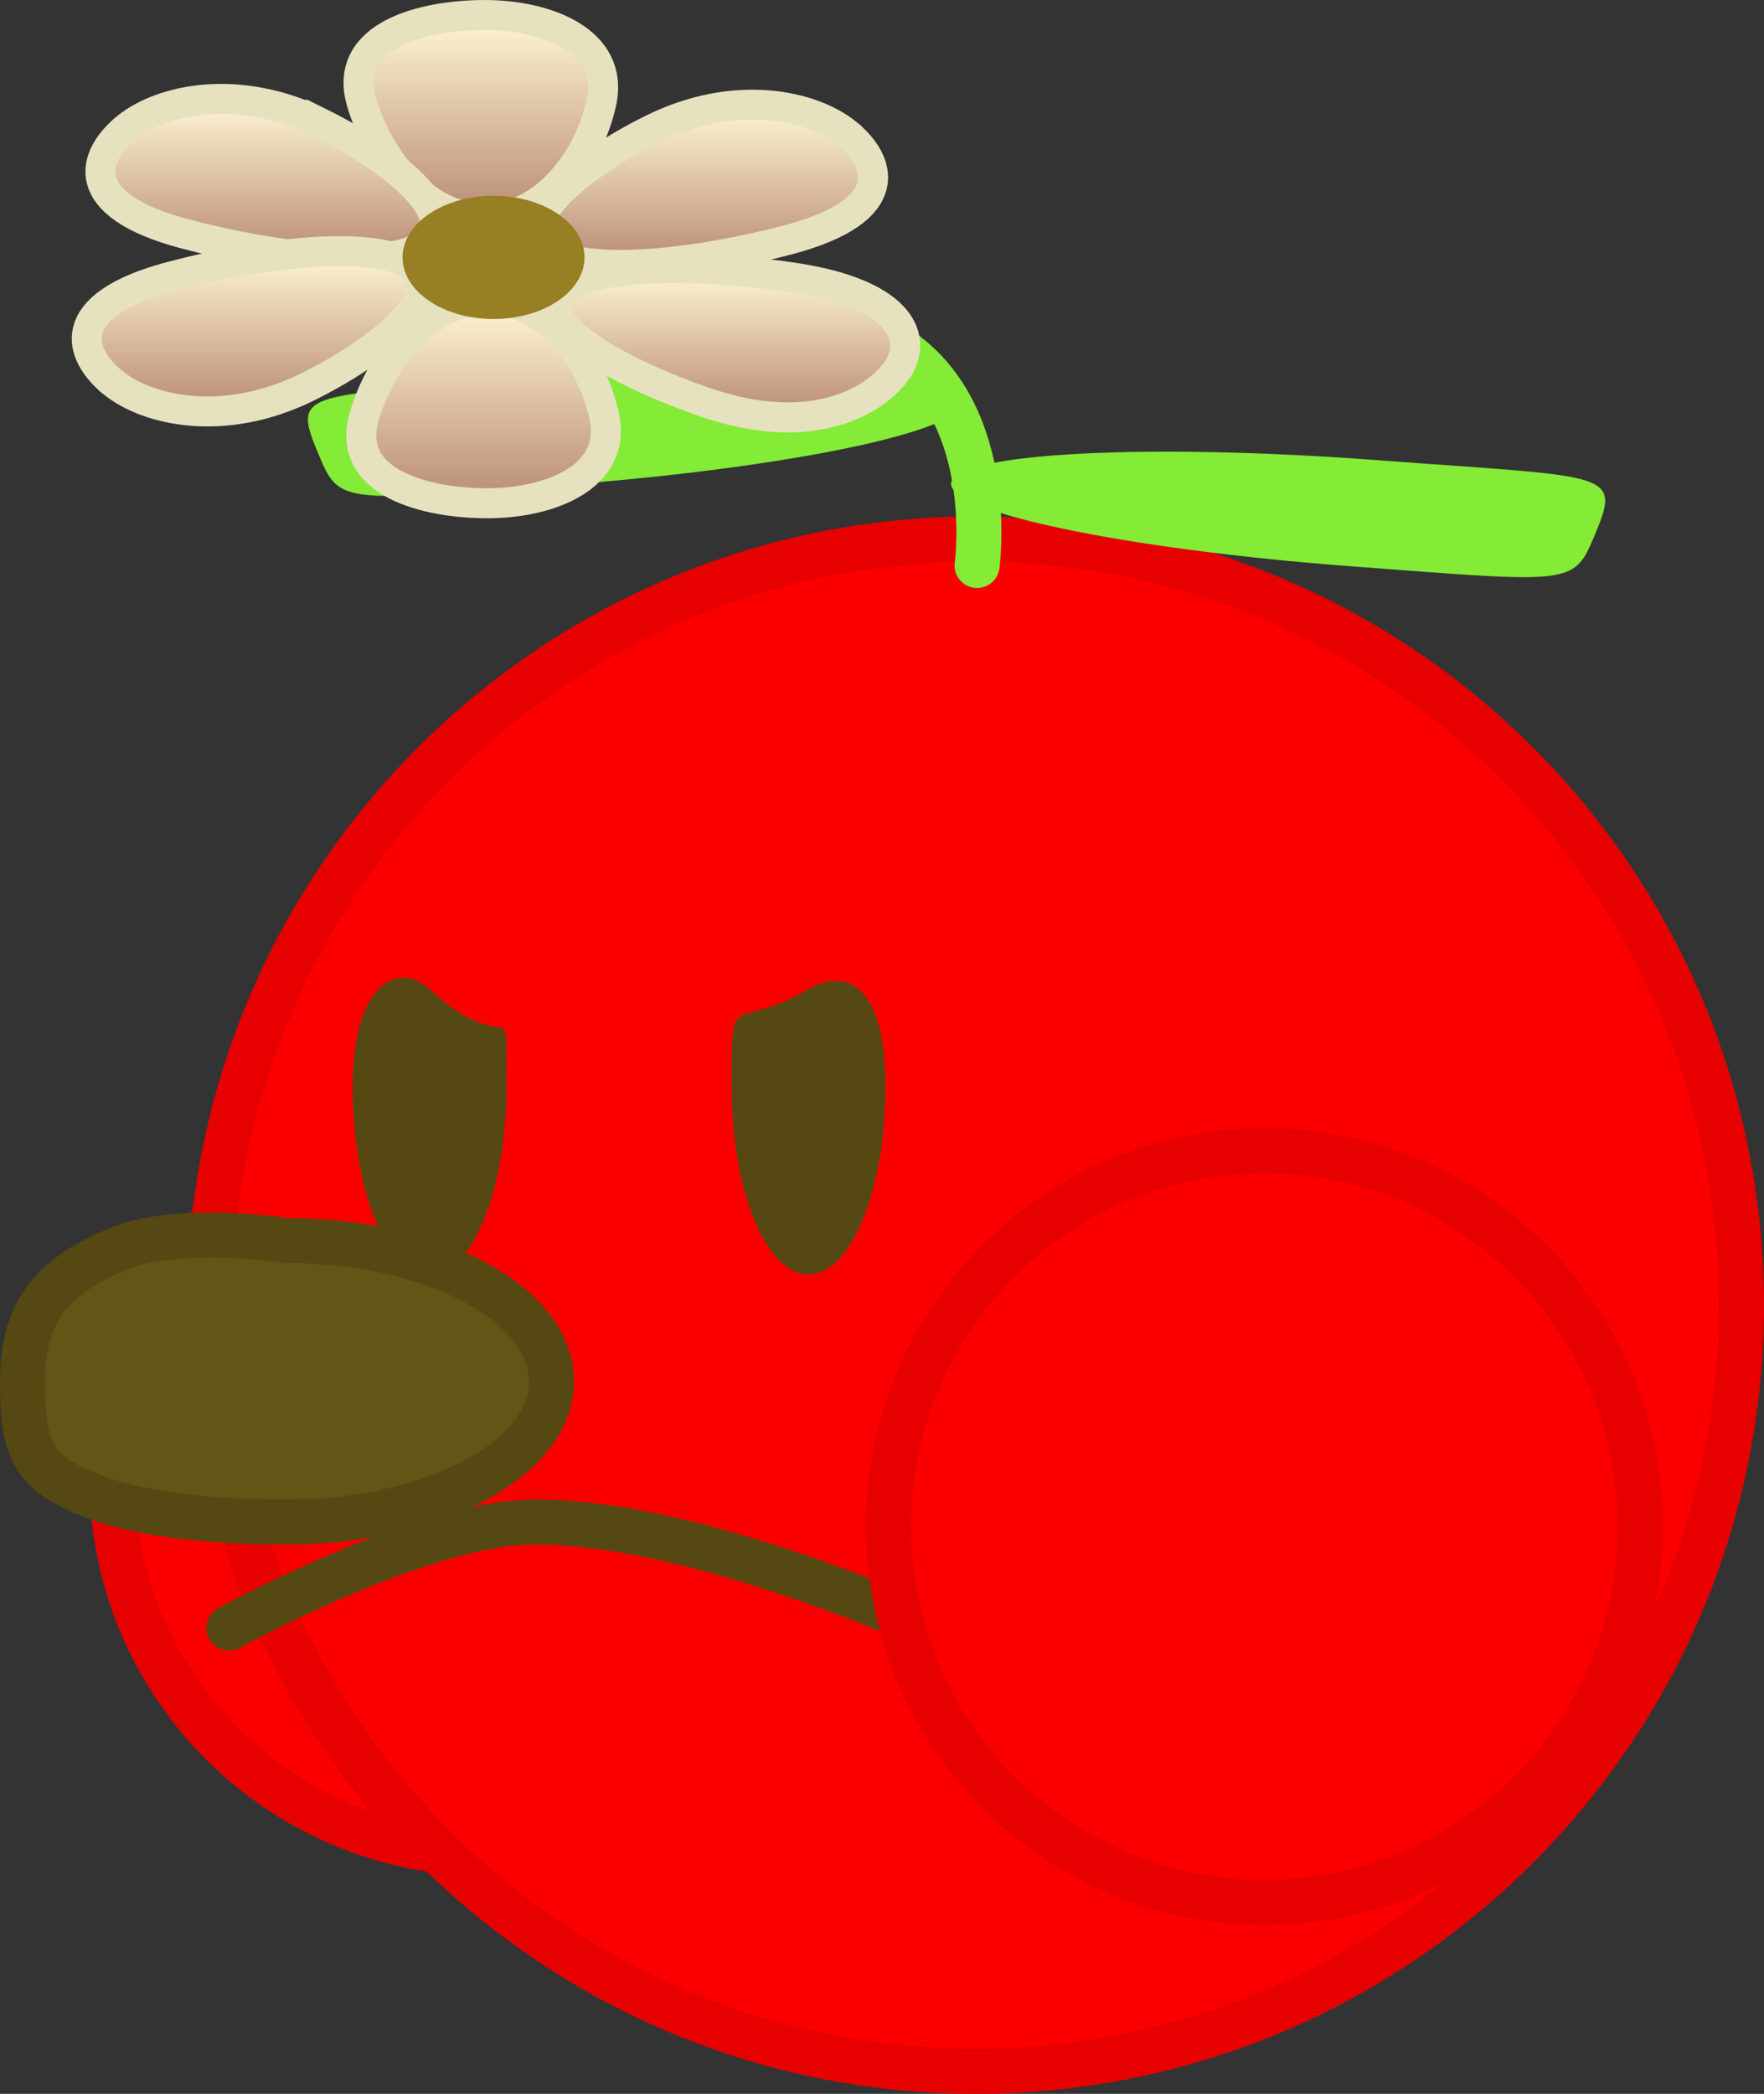 <svg version="1.1" xmlns="http://www.w3.org/2000/svg" xmlns:xlink="http://www.w3.org/1999/xlink" width="117.543" height="139.491"><rect width="100%" height="100%" fill="#333333" stroke="none"/><defs><linearGradient x1="207.04" y1="94.051" x2="207.04" y2="107.613" gradientUnits="userSpaceOnUse" id="color-1"><stop offset="0" stop-color="#fff7d7"/><stop offset="1" stop-color="#b98a74"/></linearGradient><linearGradient x1="207.223" y1="113.014" x2="207.223" y2="126.577" gradientUnits="userSpaceOnUse" id="color-2"><stop offset="0" stop-color="#fff7d7"/><stop offset="1" stop-color="#b98a74"/></linearGradient><linearGradient x1="223.667" y1="110.92" x2="223.667" y2="120.856" gradientUnits="userSpaceOnUse" id="color-3"><stop offset="0" stop-color="#fff7d7"/><stop offset="1" stop-color="#b98a74"/></linearGradient><linearGradient x1="222.013" y1="100.027" x2="222.013" y2="110.7" gradientUnits="userSpaceOnUse" id="color-4"><stop offset="0" stop-color="#fff7d7"/><stop offset="1" stop-color="#b98a74"/></linearGradient><linearGradient x1="192.857" y1="99.64" x2="192.857" y2="110.313" gradientUnits="userSpaceOnUse" id="color-5"><stop offset="0" stop-color="#fff7d7"/><stop offset="1" stop-color="#b98a74"/></linearGradient><linearGradient x1="191.945" y1="109.785" x2="191.945" y2="120.458" gradientUnits="userSpaceOnUse" id="color-6"><stop offset="0" stop-color="#fff7d7"/><stop offset="1" stop-color="#b98a74"/></linearGradient></defs><g transform="translate(-175,-93.051)"><g data-paper-data="{&quot;isPaintingLayer&quot;:true}" fill="none" fill-rule="nonzero" stroke="none" stroke-width="none" stroke-linecap="none" stroke-linejoin="miter" stroke-miterlimit="10" stroke-dasharray="" stroke-dashoffset="0" font-family="none" font-weight="none" font-size="none" text-anchor="none" style="mix-blend-mode: normal"><path d="M182.457,191.5c0,-13.831 11.212,-25.043 25.043,-25.043c13.831,0 25.043,11.212 25.043,25.043c0,13.831 -11.212,25.043 -25.043,25.043c-13.831,0 -25.043,-11.212 -25.043,-25.043z" data-paper-data="{&quot;origPos&quot;:null}" fill="#fb0000" stroke="#e60000" stroke-width="3" stroke-linecap="butt"/><path d="M188.957,180c0,-28.19 22.853,-51.043 51.043,-51.043c28.19,0 51.043,22.853 51.043,51.043c0,28.19 -22.853,51.043 -51.043,51.043c-28.19,0 -51.043,-22.853 -51.043,-51.043z" data-paper-data="{&quot;origPos&quot;:null}" fill="#fb0000" stroke="#e60000" stroke-width="3" stroke-linecap="butt"/><path d="M234,165.45c0,6.904 -2.295,12.5 -5.125,12.5c-2.83,0 -5.125,-5.596 -5.125,-12.5c0,-6.904 -0.039,-3.5 5.125,-6.5c2.447,-1.422 5.125,-0.404 5.125,6.5z" data-paper-data="{&quot;origPos&quot;:null}" fill="#554813" stroke="none" stroke-width="0" stroke-linecap="butt"/><path d="M208.75,165.45c0,6.904 -2.295,12.5 -5.125,12.5c-2.83,0 -5.125,-5.596 -5.125,-12.5c0,-6.904 3.031,-8.405 5.125,-6.5c5.497,5 5.125,-0.404 5.125,6.5z" data-paper-data="{&quot;origPos&quot;:null}" fill="#554813" stroke="none" stroke-width="0" stroke-linecap="butt"/><path d="M190.25,201.507c0,0 12.455,-6.834 19.936,-7.048c9.593,-0.274 23.814,5.798 23.814,5.798" data-paper-data="{&quot;origPos&quot;:null,&quot;index&quot;:null}" fill="none" stroke="#554813" stroke-width="3" stroke-linecap="round"/><path d="M234.207,194.75c0,-13.831 11.212,-25.043 25.043,-25.043c13.831,0 25.043,11.212 25.043,25.043c0,13.831 -11.212,25.043 -25.043,25.043c-13.831,0 -25.043,-11.212 -25.043,-25.043z" data-paper-data="{&quot;origPos&quot;:null}" fill="#fb0000" stroke="#e60000" stroke-width="3" stroke-linecap="butt"/><path d="M182.67,176.338c4.105,-1.8 11.455,-0.638 11.455,-0.638c9.734,0 17.625,4.197 17.625,9.375c0,5.178 -7.891,9.375 -17.625,9.375c-4.034,0 -9.114,-0.29 -12.891,-1.706c-4.155,-1.557 -4.734,-3.232 -4.734,-7.669c0,-5.178 2.517,-7.135 6.17,-8.737z" data-paper-data="{&quot;origPos&quot;:null}" fill="#645416" stroke="#554813" stroke-width="3" stroke-linecap="butt"/><path d="M210.757,110.378c0,0 19.27,2.541 24.253,5.995c6.471,4.485 5.097,14.348 5.097,14.348" data-paper-data="{&quot;origPos&quot;:null}" fill="none" stroke="#84eb36" stroke-width="3" stroke-linecap="round"/><path d="M281.382,128.409c-1.529,3.674 -1.153,3.514 -16.344,2.369c-15.191,-1.145 -27.124,-3.657 -26.654,-5.61c0.471,-1.953 13.167,-2.609 28.358,-1.464c15.191,1.145 16.306,0.699 14.64,4.705z" data-paper-data="{&quot;origPos&quot;:null,&quot;origRot&quot;:0}" fill="#84eb36" stroke="none" stroke-width="0" stroke-linecap="butt"/><path d="M210.736,118.293c15.191,-1.145 27.887,-0.489 28.358,1.464c0.471,1.953 -11.463,4.465 -26.654,5.61c-15.191,1.145 -14.815,1.305 -16.344,-2.369c-1.667,-4.005 -0.551,-3.56 14.64,-4.705z" data-paper-data="{&quot;origPos&quot;:null,&quot;origRot&quot;:0,&quot;index&quot;:null}" fill="#84eb36" stroke="none" stroke-width="0" stroke-linecap="butt"/><path d="M215.079,99.853c-0.792,3.719 -3.723,7.761 -7.775,7.761c-4.052,0 -7.129,-4.065 -8.213,-7.761c-1.314,-4.48 4.161,-5.801 8.213,-5.801c4.052,0 8.651,1.689 7.775,5.801z" data-paper-data="{&quot;origPos&quot;:null}" fill="url(#color-1)" stroke="#e6e2bf" stroke-width="2" stroke-linecap="butt"/><path d="M207.487,126.577c-4.052,0 -9.527,-1.321 -8.213,-5.801c1.084,-3.696 4.161,-7.761 8.213,-7.761c4.052,0 6.983,4.042 7.775,7.761c0.876,4.112 -3.723,5.801 -7.775,5.801z" data-paper-data="{&quot;origPos&quot;:null,&quot;index&quot;:null}" fill="url(#color-2)" stroke="#e6e2bf" stroke-width="2" stroke-linecap="butt"/><path d="M234.704,117.805c-1.539,2.097 -5.804,4.428 -12.713,2.047c-5.7,-1.964 -11.254,-5.101 -9.715,-7.198c1.539,-2.097 9.337,-2.078 15.788,-1.076c7.134,1.109 8.18,4.13 6.641,6.227z" data-paper-data="{&quot;origPos&quot;:null,&quot;index&quot;:null,&quot;origRot&quot;:0}" fill="url(#color-3)" stroke="#e6e2bf" stroke-width="2" stroke-linecap="butt"/><path d="M231.409,101.928c2.311,1.862 3.493,5.131 -3.835,7.082c-6.045,1.61 -13.77,2.514 -16.081,0.652c-2.311,-1.862 1.953,-5.514 6.963,-7.999c5.54,-2.748 10.642,-1.598 12.953,0.264z" data-paper-data="{&quot;origPos&quot;:null,&quot;index&quot;:null,&quot;origRot&quot;:0}" fill="url(#color-4)" stroke="#e6e2bf" stroke-width="2" stroke-linecap="butt"/><path d="M196.414,101.276c5.009,2.485 9.274,6.137 6.963,7.999c-2.311,1.862 -10.036,0.958 -16.081,-0.652c-7.328,-1.951 -6.146,-5.22 -3.835,-7.082c2.311,-1.862 7.414,-3.012 12.953,-0.264z" data-paper-data="{&quot;origPos&quot;:null,&quot;index&quot;:null,&quot;origRot&quot;:0}" fill="url(#color-5)" stroke="#e6e2bf" stroke-width="2" stroke-linecap="butt"/><path d="M182.549,118.558c-2.311,-1.862 -3.493,-5.131 3.835,-7.082c6.045,-1.61 13.77,-2.514 16.081,-0.652c2.311,1.862 -1.953,5.514 -6.963,7.999c-5.54,2.748 -10.642,1.598 -12.953,-0.264z" data-paper-data="{&quot;origPos&quot;:null,&quot;index&quot;:null,&quot;origRot&quot;:0}" fill="url(#color-6)" stroke="#e6e2bf" stroke-width="2" stroke-linecap="butt"/><path d="M213.947,110.199c0,2.267 -2.714,4.104 -6.061,4.104c-3.348,0 -6.061,-1.838 -6.061,-4.104c0,-2.267 2.714,-4.104 6.061,-4.104c3.348,0 6.061,1.838 6.061,4.104z" data-paper-data="{&quot;origPos&quot;:null}" fill="#977f23" stroke="none" stroke-width="0" stroke-linecap="butt"/></g></g></svg>